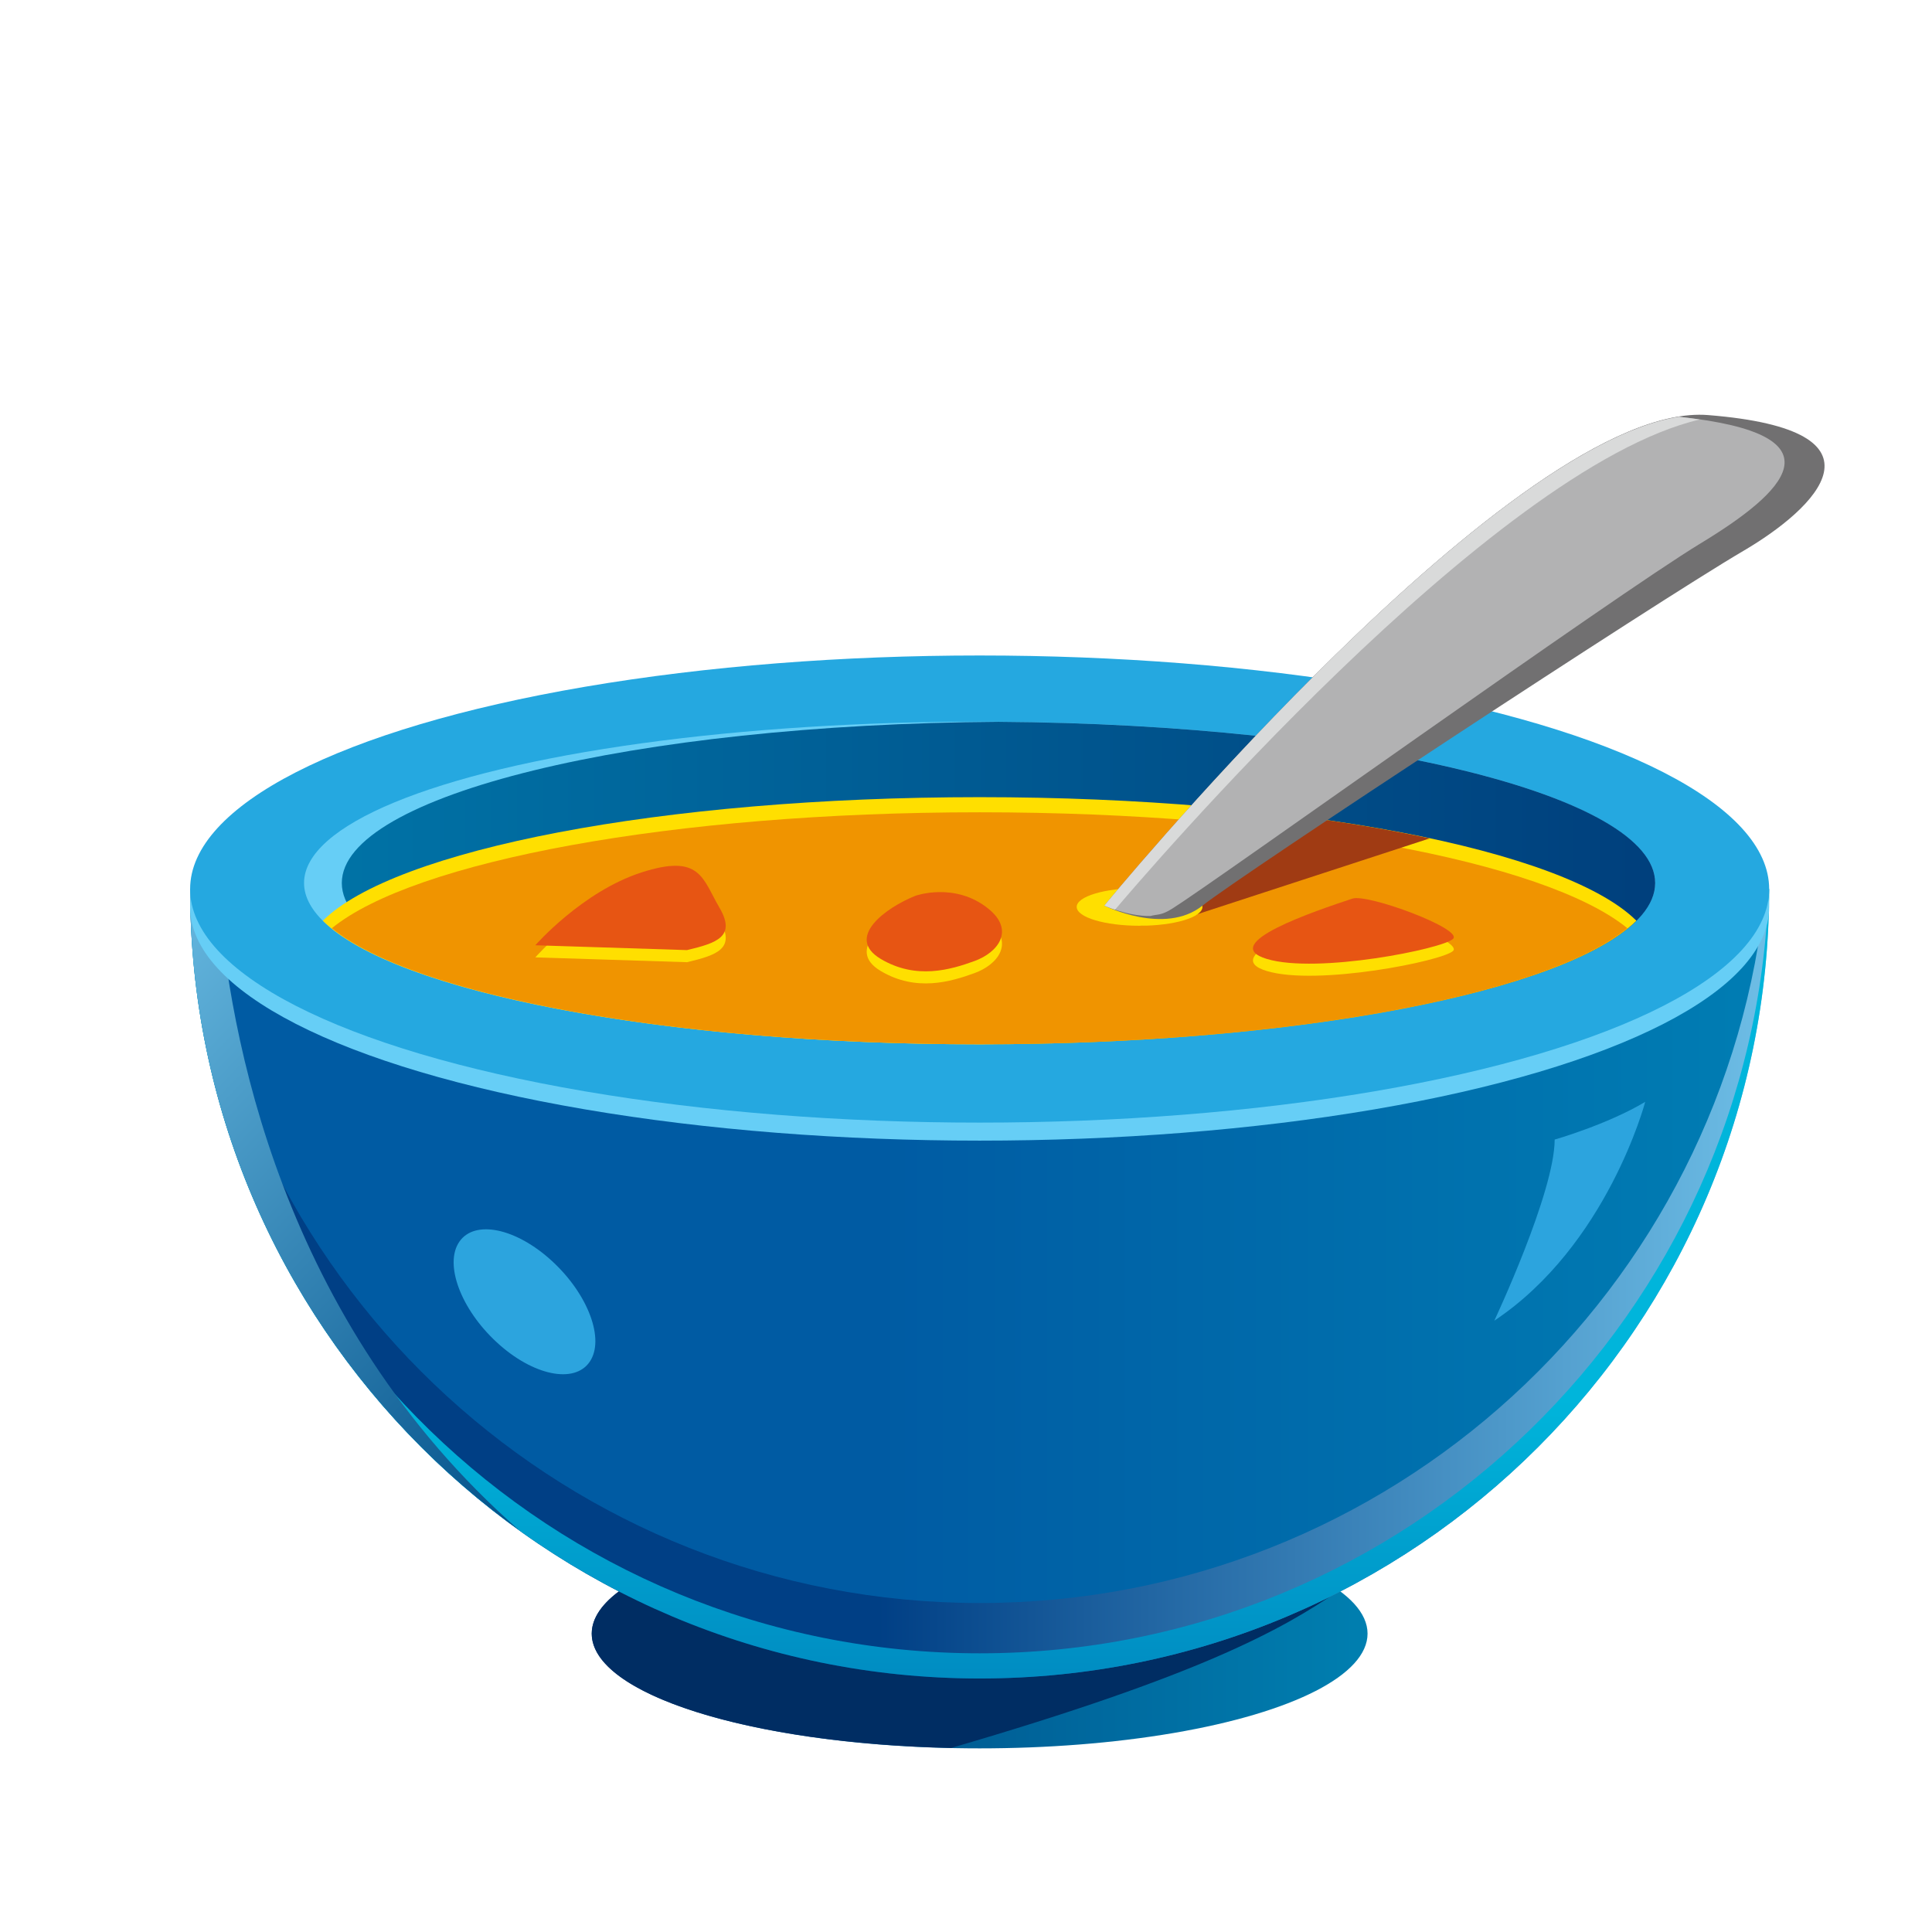 <?xml version="1.0" encoding="utf-8"?>
<!-- Generator: Adobe Illustrator 16.0.0, SVG Export Plug-In . SVG Version: 6.00 Build 0)  -->
<!DOCTYPE svg PUBLIC "-//W3C//DTD SVG 1.1//EN" "http://www.w3.org/Graphics/SVG/1.1/DTD/svg11.dtd">
<svg version="1.1" id="Layer_18" xmlns="http://www.w3.org/2000/svg" xmlns:xlink="http://www.w3.org/1999/xlink" x="0px" y="0px"
	 width="64px" height="64px" viewBox="0 0 64 64" enable-background="new 0 0 64 64" xml:space="preserve">
<g>
	<linearGradient id="SVGID_1_" gradientUnits="userSpaceOnUse" x1="19.602" y1="54.116" x2="45.302" y2="54.116">
		<stop  offset="0" style="stop-color:#00407D"/>
		<stop  offset="1" style="stop-color:#007FB0"/>
	</linearGradient>
	<ellipse fill="url(#SVGID_1_)" cx="32.452" cy="54.116" rx="12.85" ry="3.801"/>
	<path fill="#002D63" d="M32.452,50.315c-7.098,0-12.85,1.701-12.85,3.801c0,2.006,5.252,3.644,11.908,3.787
		c8.239-2.403,10.943-3.91,12.844-5.213C42.293,51.405,37.58,50.315,32.452,50.315z"/>
	<linearGradient id="SVGID_2_" gradientUnits="userSpaceOnUse" x1="29.048" y1="42.526" x2="63.764" y2="42.526">
		<stop  offset="0" style="stop-color:#003F85"/>
		<stop  offset="1" style="stop-color:#81D4F7"/>
	</linearGradient>
	<path fill="url(#SVGID_2_)" d="M58.606,29.451c0,14.443-11.709,26.151-26.153,26.151c-14.447,0-26.155-11.708-26.155-26.151H58.606
		z"/>
	<linearGradient id="SVGID_3_" gradientUnits="userSpaceOnUse" x1="32.453" y1="66.75" x2="32.453" y2="46.361">
		<stop  offset="0" style="stop-color:#005BA3"/>
		<stop  offset="1" style="stop-color:#00B5DB"/>
	</linearGradient>
	<path fill="url(#SVGID_3_)" d="M32.453,54.768c-14.167,0-25.693-11.261-26.134-25.317H6.298c0,14.443,11.708,26.151,26.155,26.151
		c14.444,0,26.153-11.708,26.153-26.151h-0.021C58.144,43.507,46.618,54.768,32.453,54.768z"/>
	<linearGradient id="SVGID_4_" gradientUnits="userSpaceOnUse" x1="29.064" y1="41.276" x2="63.618" y2="41.276">
		<stop  offset="0" style="stop-color:#005BA3"/>
		<stop  offset="1" style="stop-color:#0083B6"/>
	</linearGradient>
	<path fill="url(#SVGID_4_)" d="M32.453,53.102c13.601,0,24.772-10.381,26.031-23.651H6.42C7.679,42.721,18.85,53.102,32.453,53.102
		z"/>
	<linearGradient id="SVGID_5_" gradientUnits="userSpaceOnUse" x1="20.462" y1="48.031" x2="-0.871" y2="27.864">
		<stop  offset="0" style="stop-color:#004E87"/>
		<stop  offset="1" style="stop-color:#81D4F7"/>
	</linearGradient>
	<path fill="url(#SVGID_5_)" d="M17.187,50.68c-7.88-6.924-9.617-16.394-9.963-21.229H6.298
		C6.298,38.195,10.594,45.932,17.187,50.68z"/>
	<ellipse fill="#66CEF6" cx="32.452" cy="30.051" rx="26.154" ry="7.734"/>
	<ellipse fill="#25A8E0" cx="32.452" cy="29.451" rx="26.154" ry="7.737"/>
	<ellipse fill="#66CEF6" cx="32.451" cy="29.25" rx="22.379" ry="5.344"/>
	<linearGradient id="SVGID_6_" gradientUnits="userSpaceOnUse" x1="54.267" y1="29.25" x2="0.459" y2="29.25">
		<stop  offset="0" style="stop-color:#00407D"/>
		<stop  offset="1" style="stop-color:#007FB0"/>
	</linearGradient>
	<path fill="url(#SVGID_6_)" d="M33.078,23.911c-12.071,0.079-21.755,2.438-21.755,5.339c0,2.902,9.685,5.261,21.755,5.34
		c12.069-0.079,21.752-2.438,21.752-5.34C54.83,26.349,45.147,23.99,33.078,23.911z"/>
	<path fill="#FFDF00" d="M32.454,26.407c-10.557,0-19.401,1.745-21.759,4.093c2.358,2.348,11.202,4.094,21.759,4.094
		c10.555,0,19.397-1.746,21.754-4.094C51.851,28.152,43.009,26.407,32.454,26.407z"/>
	<path fill="#F09400" d="M10.992,30.749c2.717,2.22,11.284,3.845,21.461,3.845c10.175,0,18.741-1.625,21.457-3.845
		c-2.716-2.218-11.281-3.841-21.457-3.841C22.276,26.908,13.709,28.531,10.992,30.749z"/>
	<path fill="#A03B13" d="M47.363,27.772c-1.683-0.36-3.585-0.663-5.668-0.889l-3.945,3.784l1.051-0.101L47.363,27.772z"/>
	<ellipse fill="#FFDF00" cx="37.75" cy="30.042" rx="2.083" ry="0.625"/>
	<path fill="#2CA4DE" d="M54.5,36.5c0,0-1.25,4.75-5,7.25c0,0,2-4.25,2-6C51.5,37.75,53.25,37.25,54.5,36.5z"/>
</g>
<g>
	<path fill="#717071" d="M36.584,30c0,0,13.75-16.75,20-16.25s3.582,3.083,1.166,4.5C54.856,19.946,41.084,29,39.834,30
		S36.584,30,36.584,30z"/>
	<path fill="#B2B2B3" d="M55.619,13.807C49.027,14.847,36.584,30,36.584,30s0.791,0.358,1.525,0.344
		c0.253-0.068,0.349-0.01,0.723-0.244C40.19,29.252,53.466,19.739,56.334,18C59.083,16.333,61.186,14.394,55.619,13.807z"/>
	<path fill="#D9DADA" d="M56.306,13.897c-0.22-0.032-0.437-0.064-0.687-0.09C49.027,14.847,36.584,30,36.584,30
		s0.142,0.063,0.354,0.134C37.802,29.113,49.404,15.508,56.306,13.897z"/>
</g>
<path fill="#FFDF00" d="M17.734,31.714c0,0,1.55-1.776,3.512-2.411c1.961-0.634,2.018,0.197,2.584,1.161
	c0.567,0.963-0.086,1.176-1.073,1.41L17.734,31.714z"/>
<path fill="#E75513" d="M17.734,31.313c0,0,1.55-1.776,3.512-2.411c1.961-0.634,2.018,0.197,2.584,1.161
	c0.567,0.963-0.086,1.176-1.073,1.41L17.734,31.313z"/>
<path fill="#FFDF00" d="M30.325,30.074c-0.991,0.396-2.333,1.382-1.154,2.089c1.18,0.705,2.33,0.356,3.112,0.072
	c0.783-0.286,1.336-1.013,0.471-1.722C31.644,29.603,30.325,30.074,30.325,30.074z"/>
<path fill="#E75513" d="M30.325,29.674c-0.991,0.396-2.333,1.382-1.154,2.089c1.18,0.705,2.33,0.356,3.112,0.072
	c0.783-0.286,1.336-1.013,0.471-1.722C31.644,29.202,30.325,29.674,30.325,29.674z"/>
<path fill="#FFDF00" d="M44.801,30.167c-1.204,0.401-4.5,1.5-2.833,2s5.834-0.334,6.167-0.667S45.301,30,44.801,30.167z"/>
<path fill="#E75513" d="M44.801,29.767c-1.204,0.401-4.5,1.5-2.833,2s5.834-0.334,6.167-0.667S45.301,29.6,44.801,29.767z"/>
<path fill="#2CA4DE" d="M19.534,45.112c-0.507,0.742-1.886,0.454-3.077-0.645c-1.193-1.099-1.749-2.591-1.242-3.332
	c0.508-0.743,1.886-0.455,3.078,0.645C19.486,42.879,20.042,44.37,19.534,45.112z"/>
</svg>

